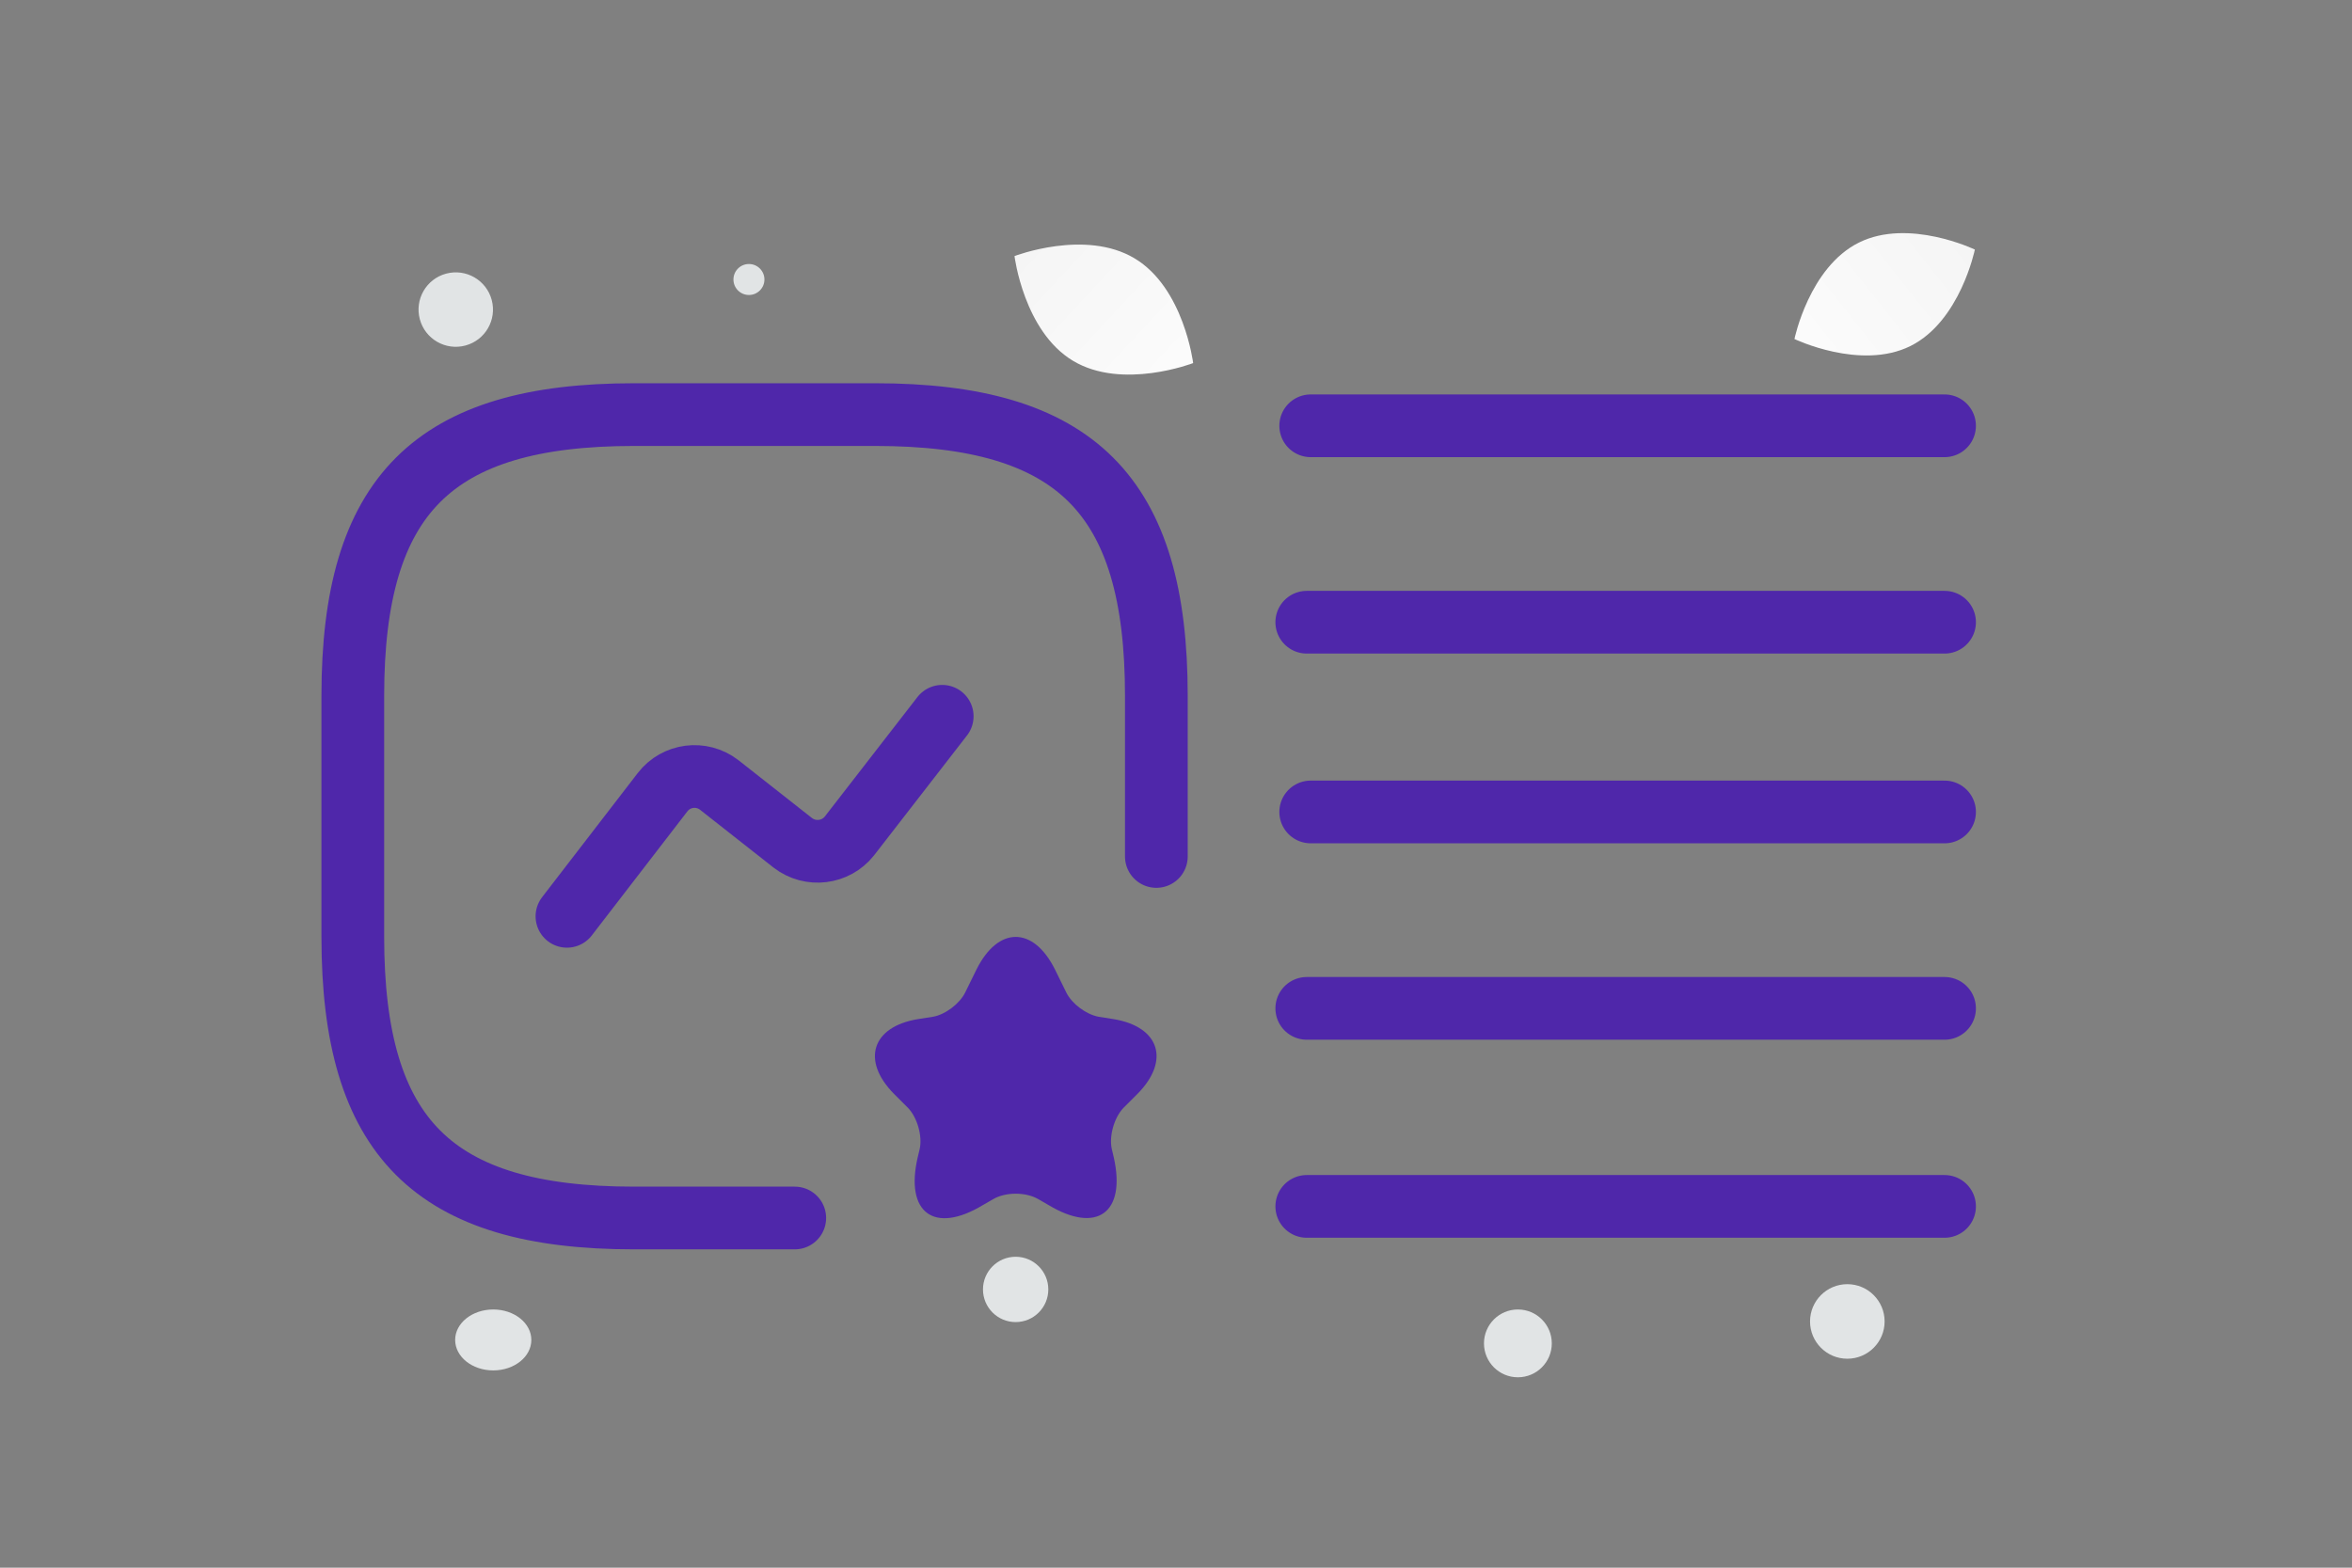 <svg width="900" height="600" viewBox="0 0 900 600" fill="none" xmlns="http://www.w3.org/2000/svg">
<rect x="0" y="0" width="900" height="600" fill="#808080" stroke="none"/>
<g clip-path="url(#clip0_1235_31264)">
<path d="M731.008 132.449C711.95 141.903 686.656 129.747 686.656 129.747C686.656 129.747 692.278 102.27 711.345 92.829C730.403 83.376 755.687 95.517 755.687 95.517C755.687 95.517 750.065 122.995 731.008 132.449Z" fill="url(#paint0_linear_1235_31264)"/>
<path d="M410.616 138.11C429.488 149.422 456.565 138.965 456.565 138.965C456.565 138.965 453.024 110.174 434.14 98.876C415.268 87.565 388.203 98.008 388.203 98.008C388.203 98.008 391.743 126.799 410.616 138.11Z" fill="url(#paint1_linear_1235_31264)"/>
<path d="M580.824 527.13C573.657 527.13 567.847 521.32 567.847 514.153C567.847 506.986 573.657 501.176 580.824 501.176C587.991 501.176 593.801 506.986 593.801 514.153C593.801 521.32 587.991 527.13 580.824 527.13Z" fill="#E1E4E5"/>
<path d="M388.64 506C381.737 506 376.14 500.404 376.14 493.5C376.14 486.596 381.737 481 388.64 481C395.544 481 401.14 486.596 401.14 493.5C401.14 500.404 395.544 506 388.64 506Z" fill="#E1E4E5"/>
<path d="M706.886 520.026C699.006 520.026 692.619 513.639 692.619 505.759C692.619 497.88 699.006 491.492 706.886 491.492C714.765 491.492 721.153 497.88 721.153 505.759C721.153 513.639 714.765 520.026 706.886 520.026Z" fill="#E1E4E5"/>
<path d="M188.158 114.799C190.194 122.397 185.685 130.207 178.087 132.243C170.489 134.279 162.679 129.77 160.643 122.172C158.607 114.574 163.116 106.764 170.714 104.728C178.312 102.692 186.122 107.201 188.158 114.799Z" fill="#E1E4E5"/>
<path d="M286.582 112.899C283.308 112.899 280.654 110.245 280.654 106.971C280.654 103.697 283.308 101.043 286.582 101.043C289.856 101.043 292.51 103.697 292.51 106.971C292.51 110.245 289.856 112.899 286.582 112.899Z" fill="#E1E4E5"/>
<path d="M188.743 524.498C180.693 524.498 174.167 519.277 174.167 512.837C174.167 506.397 180.693 501.176 188.743 501.176C196.793 501.176 203.319 506.397 203.319 512.837C203.319 519.277 196.793 524.498 188.743 524.498Z" fill="#E1E4E5"/>
<path d="M744.089 238.138H500.041M744.089 162.965H501.548M744.089 385.931H500.041M744.089 461.723H500.041M744.089 310.758H501.548M442.482 327.795V266.299C442.482 189.428 411.734 158.68 334.863 158.68H242.619C165.748 158.68 135 189.428 135 266.299V358.543C135 435.414 165.748 466.162 242.619 466.162H304.115" stroke="#4F27AA" stroke-width="24" stroke-linecap="round" stroke-linejoin="round"/>
<path d="M216.944 350.7L253.535 303.194C258.762 296.43 268.448 295.2 275.212 300.427L303.347 322.566C310.112 327.793 319.797 326.563 325.024 319.952L360.539 274.137" stroke="#4F27AA" stroke-width="24" stroke-linecap="round" stroke-linejoin="round"/>
<path d="M403.742 371.15L408.047 379.913C410.199 384.218 415.58 388.216 420.346 389.138L426.188 390.06C443.714 392.982 447.865 405.896 435.259 418.656L429.878 424.037C426.342 427.727 424.343 434.799 425.419 439.719L426.188 442.947C430.954 464.164 419.731 472.312 401.282 461.242L397.285 458.936C392.519 456.169 384.832 456.169 380.066 458.936L376.068 461.242C357.466 472.465 346.243 464.164 351.162 442.947L351.931 439.719C353.007 434.799 351.009 427.727 347.473 424.037L342.092 418.656C329.485 405.896 333.636 392.982 351.162 390.06L357.005 389.138C361.617 388.369 367.151 384.218 369.304 379.913L373.608 371.15C381.91 354.393 395.44 354.393 403.742 371.15Z" fill="#4F27AA"/>
</g>
<defs>
<linearGradient id="paint0_linear_1235_31264" x1="657.825" y1="161.937" x2="815.012" y2="37.602" gradientUnits="userSpaceOnUse">
<stop stop-color="white"/>
<stop offset="1" stop-color="#EEEEEE"/>
</linearGradient>
<linearGradient id="paint1_linear_1235_31264" x1="483.648" y1="174.52" x2="331.792" y2="33.427" gradientUnits="userSpaceOnUse">
<stop stop-color="white"/>
<stop offset="1" stop-color="#EEEEEE"/>
</linearGradient>
<clipPath id="clip0_1235_31264">
<rect width="900" height="600" fill="white"/>
</clipPath>
</defs>
</svg>
